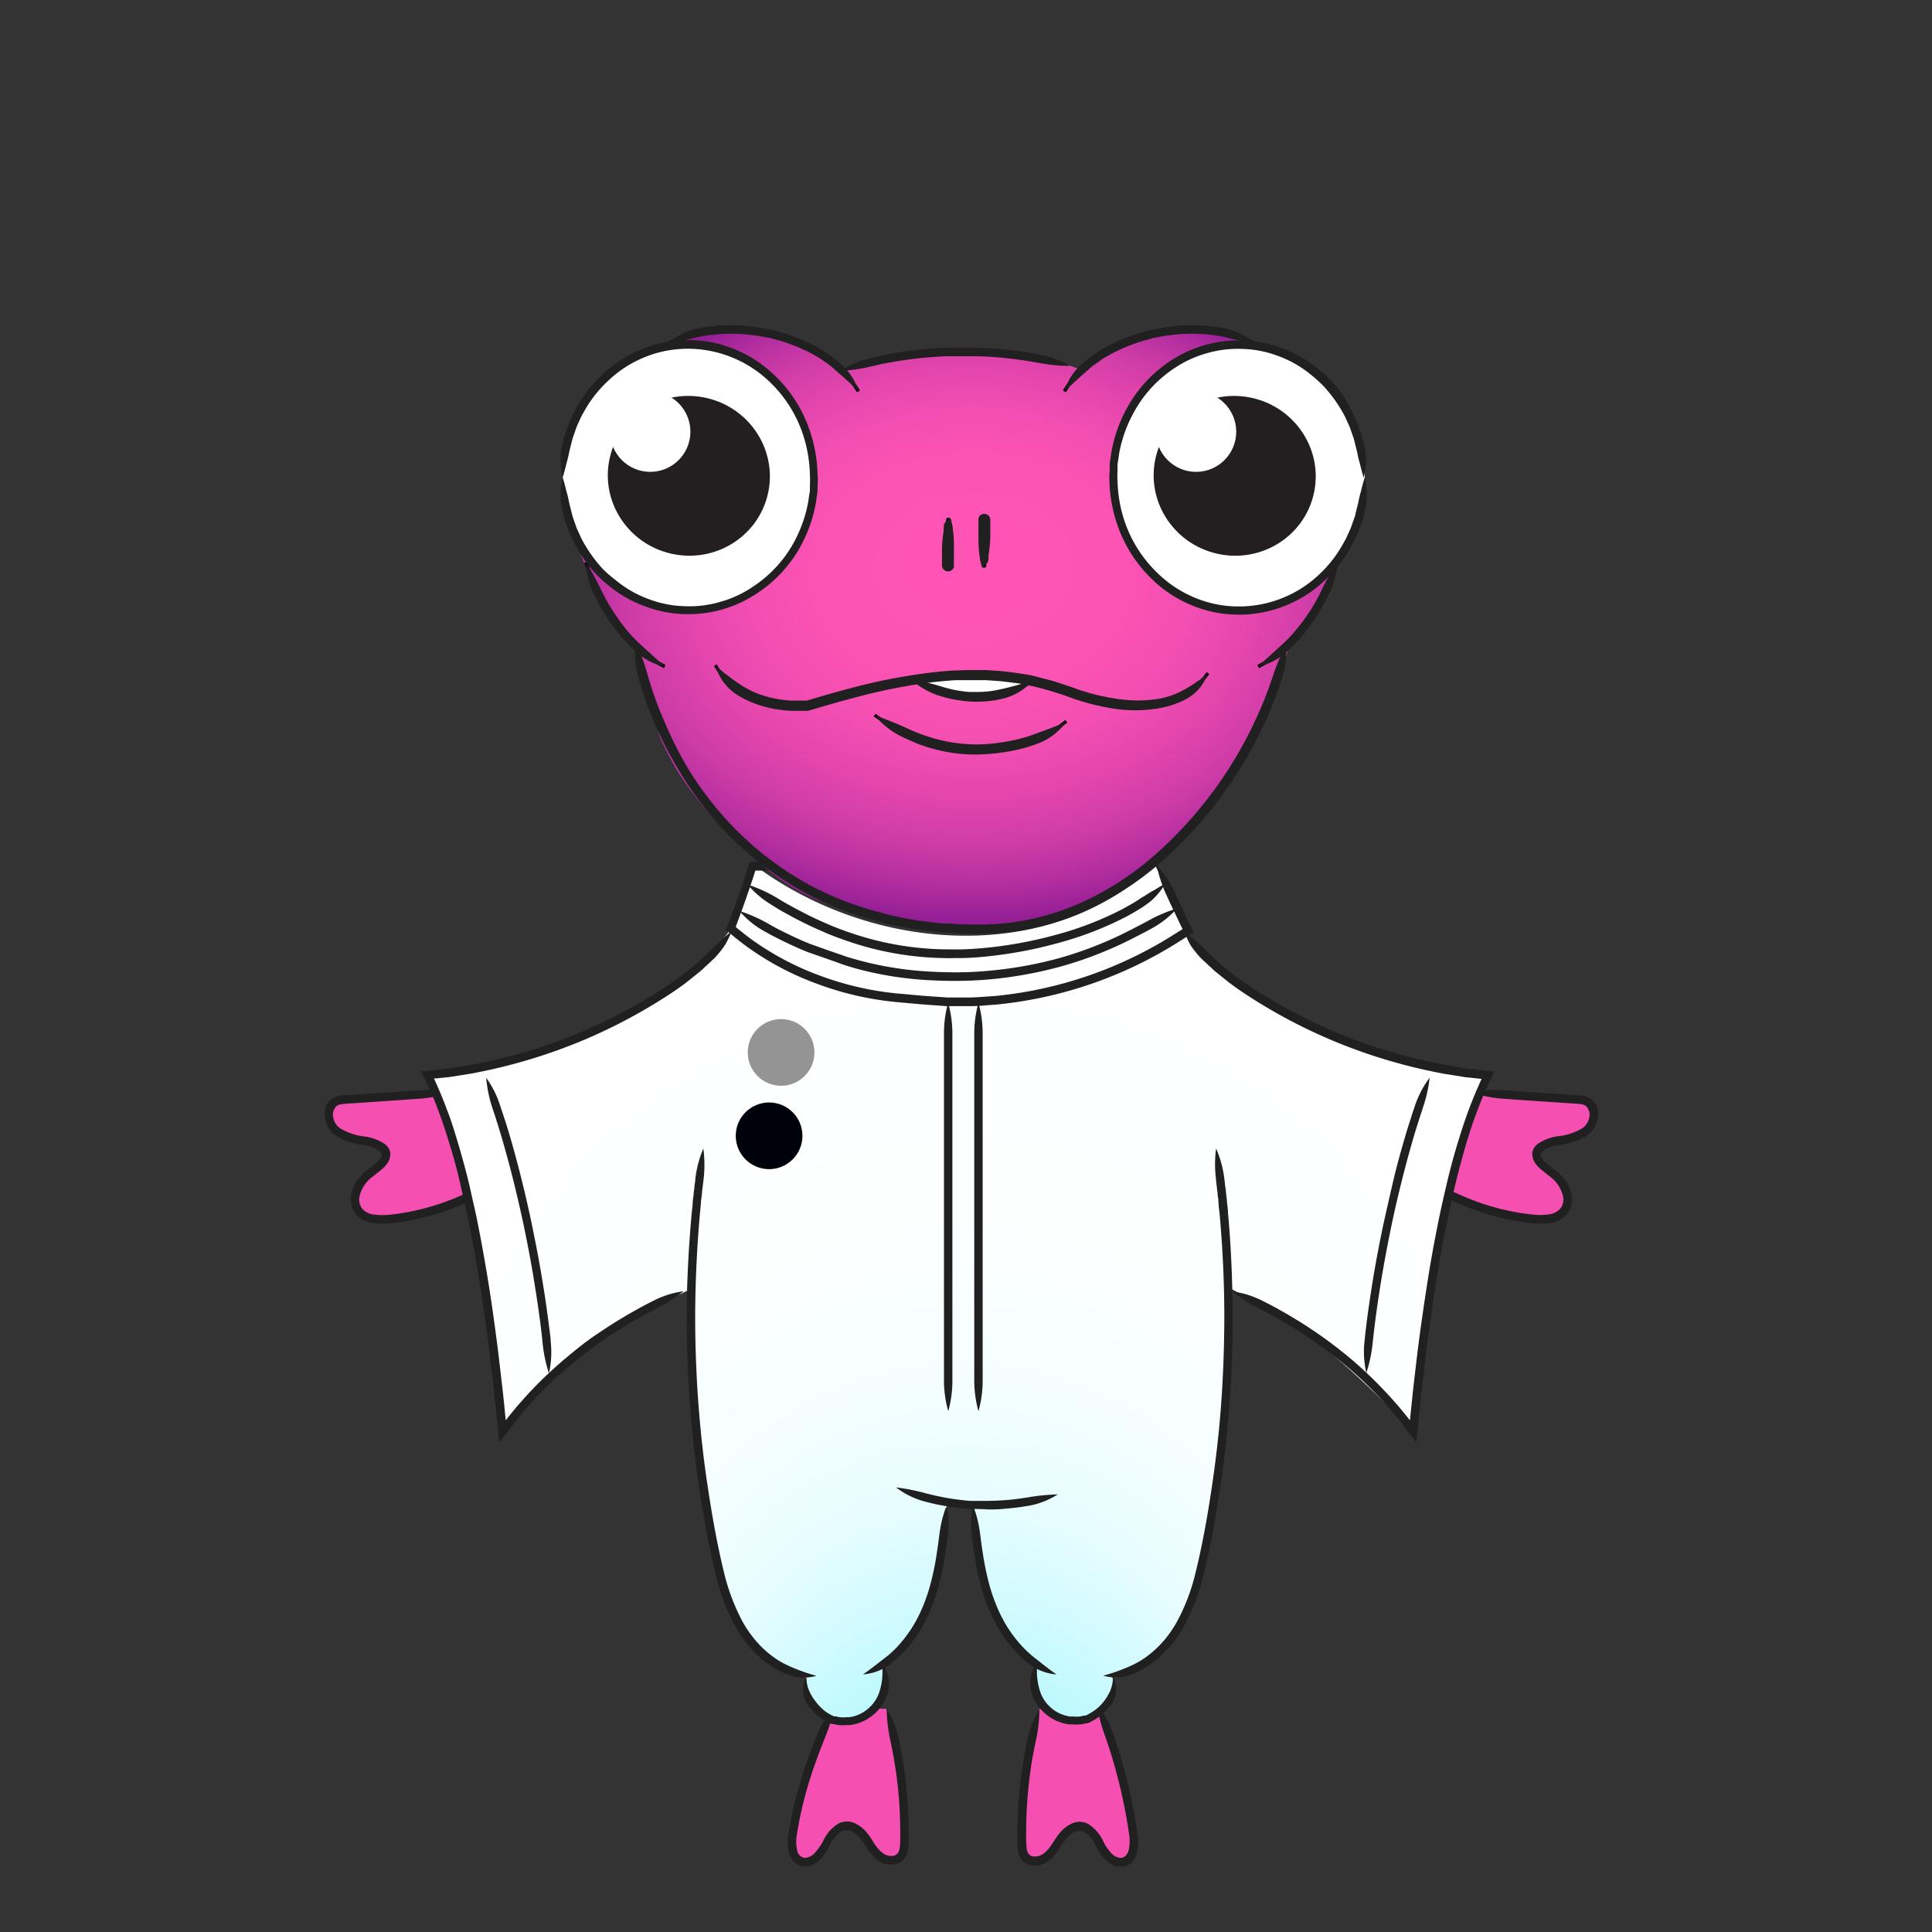 <svg xmlns="http://www.w3.org/2000/svg" xmlns:xlink="http://www.w3.org/1999/xlink" viewBox="0 0 300 300"><rect x="0" y="0" width="300" height="300" fill="#333333" stroke="none"/><defs><style>.cls-1{fill:#f54fb2;}.cls-2{fill:#202020;}.cls-3{fill:url(#radial-gradient);}.cls-4{fill:url(#radial-gradient-2);}.cls-5{fill:url(#New_Gradient_Swatch_1);}.cls-15,.cls-18,.cls-6{fill:none;stroke-miterlimit:10;}.cls-6{stroke:#3c3c3c;}.cls-7{fill:url(#radial-gradient-3);}.cls-8{fill:url(#New_Gradient_Swatch_12);}.cls-9{fill:url(#New_Gradient_Swatch_12-2);}.cls-10{fill:url(#New_Gradient_Swatch_12-3);}.cls-11{fill:url(#New_Gradient_Swatch_12-4);}.cls-12{fill:url(#New_Gradient_Swatch_12-5);}.cls-13{fill:url(#New_Gradient_Swatch_12-6);}.cls-14{fill:url(#radial-gradient-4);}.cls-15,.cls-18{stroke:#000;}.cls-15{stroke-width:0.56px;}.cls-16{fill:#fff;}.cls-17{fill:#231f20;}.cls-18{stroke-width:0.5px;}</style><radialGradient id="radial-gradient" cx="85.08" cy="69.98" fy="184.548" r="115.94" gradientUnits="userSpaceOnUse"><stop offset="0.06" stop-color="#6a999e"/><stop offset="0.08" stop-color="#6ea8ae"/><stop offset="0.11" stop-color="#77cdd6"/><stop offset="0.14" stop-color="#81f4ff"/><stop offset="0.19" stop-color="#9ff7ff"/><stop offset="0.24" stop-color="#bdf9ff"/><stop offset="0.31" stop-color="#d5fbff"/><stop offset="0.37" stop-color="#e8fdff"/><stop offset="0.45" stop-color="#f5feff"/><stop offset="0.56" stop-color="#fdffff"/><stop offset="0.76" stop-color="#fff"/></radialGradient><radialGradient id="radial-gradient-2" cx="5867.92" cy="16487.53" r="5.25" gradientTransform="matrix(-0.12, 0.99, -0.99, -0.12, 17030.12, -3860.12)" gradientUnits="userSpaceOnUse"><stop offset="0.28" stop-color="#fff"/><stop offset="0.41" stop-color="#fbfbfb"/><stop offset="0.54" stop-color="#efefef"/><stop offset="0.67" stop-color="#dadada"/><stop offset="0.8" stop-color="#bebebe"/><stop offset="0.93" stop-color="#9a9a9a"/><stop offset="0.95" stop-color="#949494"/></radialGradient><radialGradient id="New_Gradient_Swatch_1" cx="5881.19" cy="16487.87" r="5.25" gradientTransform="matrix(-0.12, 0.99, -0.99, -0.12, 17030.12, -3860.12)" gradientUnits="userSpaceOnUse"><stop offset="0.07" stop-color="#919191"/><stop offset="0.21" stop-color="#828283"/><stop offset="0.47" stop-color="#5c5c60"/><stop offset="0.83" stop-color="#1f1f27"/><stop offset="1" stop-color="#00000a"/></radialGradient><radialGradient id="radial-gradient-3" cx="64.74" cy="43.22" fy="34.747" r="78.16" gradientTransform="translate(0 10.62) scale(1 0.75)" gradientUnits="userSpaceOnUse"><stop offset="0.09" stop-color="#ff54b5"/><stop offset="0.31" stop-color="#fc53b4"/><stop offset="0.45" stop-color="#f34eb2"/><stop offset="0.57" stop-color="#e446ad"/><stop offset="0.69" stop-color="#cf3ca7"/><stop offset="0.79" stop-color="#b32e9f"/><stop offset="0.87" stop-color="#961f96"/></radialGradient><radialGradient id="New_Gradient_Swatch_12" cx="5.74" cy="43.19" r="0.04" gradientUnits="userSpaceOnUse"><stop offset="0.09" stop-color="#ff54b5"/><stop offset="0.38" stop-color="#fd53b4"/><stop offset="0.54" stop-color="#f54fb2"/><stop offset="0.66" stop-color="#e748ae"/><stop offset="0.77" stop-color="#d33ea8"/><stop offset="0.87" stop-color="#ba31a1"/><stop offset="0.96" stop-color="#9b2298"/><stop offset="0.98" stop-color="#961f96"/></radialGradient><radialGradient id="New_Gradient_Swatch_12-2" cx="5.83" cy="43.37" r="0.11" xlink:href="#New_Gradient_Swatch_12"/><radialGradient id="New_Gradient_Swatch_12-3" cx="5.51" cy="42.76" r="0.17" xlink:href="#New_Gradient_Swatch_12"/><radialGradient id="New_Gradient_Swatch_12-4" cx="5.67" cy="43.06" r="0.07" xlink:href="#New_Gradient_Swatch_12"/><radialGradient id="New_Gradient_Swatch_12-5" cx="5.29" cy="42.3" r="0.2" xlink:href="#New_Gradient_Swatch_12"/><radialGradient id="New_Gradient_Swatch_12-6" cx="5.16" cy="42.05" r="0" xlink:href="#New_Gradient_Swatch_12"/><radialGradient id="radial-gradient-4" cx="75.55" cy="4.67" r="0" gradientUnits="userSpaceOnUse"><stop offset="0.09" stop-color="#ff54b5"/><stop offset="0.38" stop-color="#fd53b4"/><stop offset="0.55" stop-color="#f54fb2"/><stop offset="0.68" stop-color="#e748ae"/><stop offset="0.79" stop-color="#d33ea8"/><stop offset="0.89" stop-color="#ba31a1"/><stop offset="0.99" stop-color="#9b2298"/><stop offset="1" stop-color="#961f96"/></radialGradient><symbol id="Wisdom_Body_1" data-name="Wisdom_Body_1" viewBox="0 0 199.72 121.79"><path class="cls-1" d="M26.32,14.6A36.11,36.11,0,0,1,9.43,20.29c-1.63.09-3.57-.14-4.37-1.7a4,4,0,0,1,.56-3.95,15.59,15.59,0,0,1,3-2.72A2.28,2.28,0,0,0,9.64,10,1.87,1.87,0,0,0,8.59,8.74,13.29,13.29,0,0,0,4.76,7.68,5.53,5.53,0,0,1,1.27,5.8C.44,4.67.41,2.74,1.53,2a3.48,3.48,0,0,1,1.8-.47L19.75.37"/><path class="cls-2" d="M26.32,14.6a48.2,48.2,0,0,0-4.54,1.79c-.25.11-.62.28-1.08.47-.24.1-.49.21-.77.31-.58.23-1.34.51-2.07.75A37.9,37.9,0,0,1,13,19.17c-.86.17-1.75.28-2.63.38a10.47,10.47,0,0,1-2.56,0,2.86,2.86,0,0,1-1.9-.94,2.34,2.34,0,0,1-.43-1.88,5.34,5.34,0,0,1,2.13-3.18l1.35-1.08a4.77,4.77,0,0,0,1-1.13,2.24,2.24,0,0,0,.35-1.12,1.89,1.89,0,0,0,0-.44,2.23,2.23,0,0,0-.87-1.31A7.44,7.44,0,0,0,6.3,7.3,9.16,9.16,0,0,1,2.44,6,2.58,2.58,0,0,1,1.38,4.36a1.91,1.91,0,0,1,.48-1.81c.4-.38,1.31-.37,2.24-.44l2.71-.18,5.1-.35,3-.21a18,18,0,0,0,4.84-1A18.19,18.19,0,0,0,14.82.05l-3,.2L6.72.59,4,.78c-.46,0-.89,0-1.41.11A3.11,3.11,0,0,0,1,1.51,2.72,2.72,0,0,0,.11,3a3.89,3.89,0,0,0,0,1.59A4,4,0,0,0,1.63,7.1,10.12,10.12,0,0,0,6,8.6a6.3,6.3,0,0,1,2.55.93c.42.35.37.53.39.53s.11.17-.15.61a3.11,3.11,0,0,1-.75.8L6.73,12.55a9.32,9.32,0,0,0-1.55,1.58,5.49,5.49,0,0,0-1,2.42,3.7,3.7,0,0,0,.71,2.92,4.23,4.23,0,0,0,2.74,1.42,12,12,0,0,0,2.88,0c.93-.1,1.86-.22,2.75-.39a42.07,42.07,0,0,0,5.07-1.3c.75-.25,1.54-.54,2.14-.78.29-.1.55-.22.79-.32.49-.2.87-.38,1.12-.49A11.13,11.13,0,0,0,26.32,14.6Z"/><path class="cls-1" d="M173.4,14.6a36.14,36.14,0,0,0,16.89,5.69c1.63.09,3.58-.14,4.38-1.7a4,4,0,0,0-.57-3.95,15.53,15.53,0,0,0-2.95-2.72A2.24,2.24,0,0,1,190.09,10a1.86,1.86,0,0,1,1-1.23A13.27,13.27,0,0,1,195,7.68a5.5,5.5,0,0,0,3.48-1.88c.84-1.13.86-3.06-.25-3.84a3.53,3.53,0,0,0-1.8-.47L180,.37"/><path class="cls-2" d="M173.4,14.6a11.31,11.31,0,0,0,4,3l1.12.49c.24.1.5.22.79.32.6.24,1.39.53,2.14.78a42.07,42.07,0,0,0,5.07,1.3c.9.17,1.82.29,2.75.39a12,12,0,0,0,2.88,0,4.28,4.28,0,0,0,2.75-1.42,3.73,3.73,0,0,0,.7-2.92,5.48,5.48,0,0,0-1-2.42A9.75,9.75,0,0,0,193,12.55l-1.35-1.08a3.3,3.3,0,0,1-.75-.8.79.79,0,0,1-.15-.61s0-.18.39-.53a6.37,6.37,0,0,1,2.55-.93,10.08,10.08,0,0,0,4.41-1.5,4,4,0,0,0,1.57-2.51,4.07,4.07,0,0,0,0-1.59,2.8,2.8,0,0,0-.92-1.49,3.11,3.11,0,0,0-1.58-.62c-.51-.06-1-.08-1.41-.11L193,.59,187.9.25l-3-.2A18.14,18.14,0,0,0,180,.37a17.8,17.8,0,0,0,4.83,1l3,.21,5.1.35,2.71.18c.93.07,1.84.06,2.25.44a1.94,1.94,0,0,1,.48,1.81A2.62,2.62,0,0,1,197.29,6a9.25,9.25,0,0,1-3.86,1.26,7.43,7.43,0,0,0-3.12,1.19,2.12,2.12,0,0,0-.86,1.31,1.38,1.38,0,0,0,0,.44,2.24,2.24,0,0,0,.35,1.12,4.38,4.38,0,0,0,1,1.13l1.34,1.08a5.34,5.34,0,0,1,2.13,3.18,2.37,2.37,0,0,1-.42,1.88,2.91,2.91,0,0,1-1.91.94,10.39,10.39,0,0,1-2.55,0c-.89-.1-1.77-.21-2.64-.38a38.32,38.32,0,0,1-4.89-1.25c-.73-.24-1.49-.52-2.07-.75-.28-.1-.53-.21-.76-.31-.47-.19-.84-.36-1.09-.47A48.2,48.2,0,0,0,173.4,14.6Z"/><path class="cls-1" d="M79.94,96.77c-2.74,5.63-5.68,13.78-6.51,20-.22,1.6-.1,3.66,1.37,4.22s2.86-.9,3.62-2.28,1.62-3,3.15-3.25a3.66,3.66,0,0,1,3.13,1.78,15.46,15.46,0,0,0,2.31,3c1,.79,2.58,1,3.38,0a3.53,3.53,0,0,0,.54-2.16,68.64,68.64,0,0,0-2.78-21"/><path class="cls-2" d="M79.94,96.77A14.83,14.83,0,0,0,77.33,101c-.1.26-.26.64-.45,1.12-.09.24-.2.51-.31.79-.24.64-.55,1.49-.84,2.29a62.59,62.59,0,0,0-2.92,11.21,7.88,7.88,0,0,0,0,3.13,3.25,3.25,0,0,0,.82,1.52,2.56,2.56,0,0,0,1.64.74,2.94,2.94,0,0,0,1.6-.44,5,5,0,0,0,1.09-.92,9,9,0,0,0,1.32-2,4.73,4.73,0,0,1,1.84-2.17,1.56,1.56,0,0,1,.62-.16H82a1,1,0,0,1,.23,0,2.53,2.53,0,0,1,.65.28,6.41,6.41,0,0,1,2,2.23,9.85,9.85,0,0,0,1.49,1.88,3.68,3.68,0,0,0,2.81,1,2.48,2.48,0,0,0,1.63-.76,3,3,0,0,0,.72-1.61,10.13,10.13,0,0,0,.09-1.52c0-.49,0-1,0-1.47a70.79,70.79,0,0,0-1-11.49c-.24-1.33-.46-2.43-.59-3a14.4,14.4,0,0,0-1.86-4.6,25,25,0,0,0,.56,4.88c.12.54.34,1.61.57,2.92a67.12,67.12,0,0,1,1,11.26v1.45a9.05,9.05,0,0,1-.08,1.33c-.12.81-.51,1.19-1.15,1.25-1.4.12-2.35-1.17-3.07-2.31a12.24,12.24,0,0,0-1.15-1.59,5.46,5.46,0,0,0-1.24-1,3.66,3.66,0,0,0-1-.43,1.9,1.9,0,0,0-.4-.06,3.24,3.24,0,0,0-.41,0,3,3,0,0,0-1.14.28,6.11,6.11,0,0,0-2.43,2.73A8.42,8.42,0,0,1,77,119.54a2.34,2.34,0,0,1-1.64.91,1.41,1.41,0,0,1-1.24-1.26,6.47,6.47,0,0,1,0-2.6,61,61,0,0,1,2.86-11c.28-.79.59-1.62.83-2.25l.3-.78.44-1.11A23,23,0,0,0,79.94,96.77Z"/><path class="cls-1" d="M121.11,96.4c2.74,5.63,4.94,14.15,5.77,20.38.21,1.6.1,3.66-1.37,4.22s-2.87-.9-3.63-2.28-1.61-3-3.15-3.25a3.63,3.63,0,0,0-3.12,1.78,15.9,15.9,0,0,1-2.32,3c-1,.79-2.58,1-3.37,0a3.4,3.4,0,0,1-.54-2.16,68.63,68.63,0,0,1,2.77-21"/><path class="cls-2" d="M121.11,96.4a29.06,29.06,0,0,0,1.25,4.74c.09.26.23.65.39,1.13.08.24.17.51.27.79.21.64.47,1.49.71,2.3a82,82,0,0,1,2.43,11.13,7.28,7.28,0,0,1,0,2.63c-.18.79-.63,1.27-1.21,1.33a2.2,2.2,0,0,1-1.65-.86,7.6,7.6,0,0,1-1.15-1.72,6.25,6.25,0,0,0-2.39-2.76,2.78,2.78,0,0,0-1.55-.31,2,2,0,0,0-.4.06,3.2,3.2,0,0,0-1,.41,5.19,5.19,0,0,0-1.26,1,11.57,11.57,0,0,0-1.17,1.6c-.73,1.14-1.66,2.45-3.07,2.35-.65,0-1.05-.42-1.18-1.22a24.63,24.63,0,0,1-.08-2.78A69.56,69.56,0,0,1,111,105c.23-1.31.45-2.38.57-2.92a23.51,23.51,0,0,0,.56-4.88,14.4,14.4,0,0,0-1.86,4.6c-.12.54-.35,1.64-.59,3a71.17,71.17,0,0,0-1,11.52c0,.49,0,1,0,1.47a10.33,10.33,0,0,0,.1,1.53,2.85,2.85,0,0,0,.75,1.61,2.49,2.49,0,0,0,1.64.72,3.72,3.72,0,0,0,2.8-1.06,10.46,10.46,0,0,0,1.48-1.89,6.18,6.18,0,0,1,2-2.22,2.2,2.2,0,0,1,.65-.26,1.31,1.31,0,0,1,.23,0,1.56,1.56,0,0,1,.85.18,5.08,5.08,0,0,1,1.83,2.21,8.91,8.91,0,0,0,1.34,2,4.86,4.86,0,0,0,1.12.9,2.74,2.74,0,0,0,1.63.37,2.48,2.48,0,0,0,1.61-.81,3.43,3.43,0,0,0,.76-1.54,8.19,8.19,0,0,0,0-3.12A83,83,0,0,0,125,105c-.24-.81-.51-1.68-.73-2.33l-.26-.81c-.18-.49-.32-.88-.41-1.15A13.09,13.09,0,0,0,121.11,96.4Z"/></symbol><symbol id="Wisdom_Body_MASTER_1_3" data-name="Wisdom_Body_MASTER_1 3" viewBox="0 0 168.36 135.63"><path class="cls-3" d="M67.62,135l2.69-1.28a6.47,6.47,0,0,0,2-7.39l0-.16a20,20,0,0,0,7.05-9.27c1.59-4,2.43-11.21,3.1-16.12,1,.15,3,.53,4,.59.49,4.82,1.25,11.38,2.88,15.53a20,20,0,0,0,7.2,9.36v0l-.06.26-.08-.08A6.79,6.79,0,0,0,101,135l2,.31c4-1.09,6.3-4.16,5.42-7.23h-.07l0-.17c4-.51,7.61-3.31,9.89-6.79,2.57-3.91,3.73-8.59,4.67-13.2a181.35,181.35,0,0,0,3.53-41.13L136.22,72a142.44,142.44,0,0,1,16,14.09,30,30,0,0,0,3.71,3c0-13.24,6.07-44.94,11-54.87-17.65-2.48-30.19-9.3-30.17-9.71-3-1.86-13.67-6.55-16.55-13.32-.51-.73-4.5-9.57-5-10.29l-.39-.06C98.7,15.9,71.92,14.64,53.22,1.35l-1.35-.29c-.27,1.26-3,8.93-3.38,9.73l0,0-3.8,4.87c-4.63,4.62-11.75,10-29.4,15.48l-13.78,3C2.91,38.33,6.94,46,7,51.84c0,.59,4.14,22.33,6.07,36.67a77.07,77.07,0,0,1,22-17.9l7.32-3.52A174,174,0,0,0,45.82,108c.94,4.61,2.1,9.29,4.66,13.2,2.27,3.46,5.85,6.22,9.83,6.76,0,.06,0,.12,0,.19s0,.12,0,.18c-.76,3,2.42,5.8,4.83,6.91Z"/><path class="cls-2" d="M115.36.65a21,21,0,0,0,1.53,4.69c.11.25.29.62.5,1.09l.36.76c.42.88.86,1.8,1.3,2.74l.35.7,0,.07h0l-.35.22-.73.46a64,64,0,0,1-28.3,9.8c-1.29.08-2.56.2-3.83.23H82.46l-3.67-.26c-1.2-.09-2.43-.23-3.59-.32A47.66,47.66,0,0,1,63,18.15a44.4,44.4,0,0,1-7.84-3.66c-1.78-1.06-2.72-1.75-2.72-1.75s-.13-.07-1-.71c-.42-.31-1-.77-1.85-1.46-.3-.26-.21-.18-.23-.19h0l0-.12c.07-.16.13-.33.19-.5l.86-2.33c.2-.58.72-2,1.44-4.17.18-.54.37-1.12.56-1.75h5.86l25-.08,27.09-.08a18,18,0,0,0,4.89-.68,17.72,17.72,0,0,0-4.9-.65L83.38.08l-25,.07-4.79,0H51.48a9.29,9.29,0,0,0-.27.94c-.18.61-.37,1.18-.55,1.71C50,5,49.43,6.4,49.23,7l-.85,2.32-.18.48c-.05.12-.09.23-.14.34s-.12.3-.19.45-.08.15-.07.21l.18.15.34.3.43.36c.86.72,1.48,1.19,1.92,1.52.88.65,1,.72,1,.72s1,.72,2.8,1.81a46,46,0,0,0,8.07,3.77,48.59,48.59,0,0,0,12.53,2.75l3.58.32,3.75.27h3.85c1.3,0,2.61-.16,3.92-.24a65.39,65.39,0,0,0,28.89-10l.73-.46.36-.23.73-.44a1.42,1.42,0,0,0,.34-.22l-.21-.37-.38-.67-.39-.78L119,6.62l-.36-.76c-.22-.46-.39-.84-.51-1.08A15.77,15.77,0,0,0,115.36.65Z"/><path class="cls-2" d="M49.92,7.84A14,14,0,0,0,53.78,11l1.07.59.75.39c.64.33,1.5.75,2.31,1.13s1.72.78,2.63,1.15l2.87,1,2.94,1.05c1,.32,2,.61,3,.86A54.86,54.86,0,0,0,80.3,18.73c2.93.14,4.82.06,4.82.06s1.89,0,4.81-.29a64.06,64.06,0,0,0,10.84-2.07A60.49,60.49,0,0,0,112,11.94c1.22-.61,2.19-1.14,2.68-1.41a14.6,14.6,0,0,0,3.88-3.09,23.5,23.5,0,0,0-4.52,1.93c-.48.26-1.45.78-2.64,1.38a59.82,59.82,0,0,1-11,4.4,62.51,62.51,0,0,1-10.61,2c-2.85.29-4.7.3-4.7.3s-1.85.07-4.72-.07A53.81,53.81,0,0,1,69.7,15.85c-1-.25-2-.53-3-.84l-2.89-1-2.81-1c-.9-.36-1.76-.74-2.57-1.12s-1.64-.79-2.27-1.11l-.73-.38-1-.57A24.9,24.9,0,0,0,49.92,7.84Z"/><path class="cls-2" d="M48.72,11c-.69.56-1.24,1-1.77,1.54a19.08,19.08,0,0,0-1.83,1.75c-.18.2-.5.46-.86.8l-.61.56-.39.37a6,6,0,0,1-.54.46l-1.13.91c-.75.63-1.57,1.21-2.42,1.8A82.22,82.22,0,0,1,14.36,30.5c-2.25.62-4.51,1.12-6.72,1.53l-3.3.52L.38,33A2,2,0,0,0,0,33l.17.36.35.71.48,1,.62,1.4c.38.92.77,1.83,1.09,2.73.67,1.78,1.22,3.49,1.7,5.07,1,3.16,1.61,5.8,2,7.65s.66,2.89.66,2.89.21,1,.6,2.9.87,4.54,1.4,7.81,1.08,7.13,1.62,11.35c.25,2.11.51,4.31.77,6.57.11,1.12.23,2.27.35,3.42.08.85.17,1.69.25,2.54l.18,1.76L13.21,90l.94-1.23.47-.63.28-.34L16,86.41c.78-.88,1.55-1.78,2.37-2.62A60.77,60.77,0,0,1,23.51,79,67.8,67.8,0,0,1,29,74.87c.93-.62,1.84-1.23,2.76-1.79.47-.27.92-.55,1.37-.82l1.27-.71c1.16-.67,2.14-1.14,2.62-1.41a22.69,22.69,0,0,0,4.14-2.66A14.86,14.86,0,0,0,36.38,69c-.49.26-1.49.74-2.67,1.42l-1.29.72L31,72c-.94.56-1.88,1.18-2.82,1.81C26.33,75,24.48,76.45,22.66,78a62.05,62.05,0,0,0-5.24,4.91c-.84.86-1.62,1.77-2.42,2.67l-1.14,1.39-.28.35-.06.08-.13.17-.13.17h0s0,0,0-.07l-.09-.87c-.11-1.16-.23-2.31-.35-3.44-.26-2.26-.52-4.47-.77-6.58-.54-4.24-1.09-8.12-1.63-11.41s-1.05-6-1.41-7.85-.6-2.92-.6-2.92-.24-1-.66-2.92-1.1-4.52-2.06-7.73c-.48-1.59-1-3.33-1.73-5.15-.32-.91-.71-1.84-1.11-2.79l-.63-1.43L2,34.14H2l2.51-.26,3.35-.53c2.26-.43,4.55-.93,6.84-1.56A84,84,0,0,0,39.94,20.25c.87-.61,1.71-1.21,2.48-1.86.4-.31.78-.62,1.16-.93a6.44,6.44,0,0,0,.56-.48l.4-.38c.23-.2.44-.4.63-.58.38-.36.7-.63.89-.84a15.3,15.3,0,0,0,1.64-2.06A19.72,19.72,0,0,0,48.72,11Z"/><path class="cls-2" d="M44.26,45.1A17.05,17.05,0,0,0,43,49.88c0,.27-.08.69-.14,1.2,0,.25-.06.53-.1.84s0,.48-.08.73l-.09.84c0,.57-.1,1.15-.16,1.75C42,60,41.66,65.67,41.65,71.09s.23,10.58.52,14.38c.15,1.9.28,3.46.41,4.55l.17,1.7s.26,2.45.8,6.22,1.37,8.87,2.68,14.16a33,33,0,0,0,2.93,7.75,18.38,18.38,0,0,0,5.1,6A14.85,14.85,0,0,0,57,127.4a7.18,7.18,0,0,0,5,.41,28.55,28.55,0,0,1-4.47-1.62,13.41,13.41,0,0,1-2.46-1.46,15.79,15.79,0,0,1-2.56-2.4,18.07,18.07,0,0,1-2.16-3.13,32.26,32.26,0,0,1-2.81-7.43c-1.28-5.19-2.09-10.28-2.65-14s-.8-6.18-.8-6.18S44,91,43.9,89.89s-.26-2.63-.4-4.52c-.29-3.78-.54-8.9-.52-14.28s.31-11,.74-15.73c.06-.59.11-1.17.16-1.74,0-.28.06-.56.08-.83l.09-.73c0-.3.06-.58.09-.83.06-.51.11-.92.14-1.19A19.37,19.37,0,0,0,44.26,45.1Z"/><path class="cls-2" d="M69.3,127.59a8.25,8.25,0,0,0,4.65-1.9,16.92,16.92,0,0,0,1.58-1.46,20.88,20.88,0,0,0,3.2-4.39,24.59,24.59,0,0,0,1.46-3.12s.48-1.21.92-2.8a42.13,42.13,0,0,0,1.07-5c.25-1.56.36-2.52.42-3a16.19,16.19,0,0,0-.07-4.38l-.27,0,.28.49c0-.2,0-.39,0-.56l-.27,0a19.26,19.26,0,0,0-1,4.26c-.06.49-.18,1.45-.42,3a42.14,42.14,0,0,1-1,4.81,27.57,27.57,0,0,1-.88,2.69,22.92,22.92,0,0,1-1.38,3,20.35,20.35,0,0,1-3,4.11,17.19,17.19,0,0,1-1.46,1.36C71.58,125.88,70.74,126.59,69.3,127.59Z"/><path class="cls-2" d="M74.49,98.26a12.58,12.58,0,0,0,4.46,2.2c.34.08.89.25,2.06.49.84.17,2.28.43,3.51.55.62.08,1.18.12,1.59.14l.67,0s.86,0,2,.06,2.43-.06,3.37-.15c1.58-.15,2.55-.32,3.06-.4a12.41,12.41,0,0,0,4.64-1.8,32.59,32.59,0,0,0-4.87.5c-.49.06-1.42.23-2.94.37-.92.08-2.2.14-3.26.15l-1.88,0-.65,0c-.39,0-.94-.07-1.53-.14-1.19-.12-2.58-.37-3.39-.54-1.13-.23-1.66-.39-2-.46A32,32,0,0,0,74.49,98.26Z"/><path class="cls-2" d="M60.45,127.9a4.24,4.24,0,0,0,.57,5,8.58,8.58,0,0,0,1.66,1.52,11.19,11.19,0,0,0,1.15.69l.35.17a1.22,1.22,0,0,0,.27.09l.2,0c.27.05.53.12.79.16a7.94,7.94,0,0,0,1.34,0l.56,0,.46-.09.51-.11.61-.22a7.15,7.15,0,0,0,4.15-4.3,5.18,5.18,0,0,0-.54-4.61l-.19,0a2.12,2.12,0,0,1-.11.21s0,.07,0,.11,0,.13,0,.1.06-.1.09-.14l.18-.12-.19,0a9.86,9.86,0,0,1-.49,4.11,5.63,5.63,0,0,1-1.46,2.25,5.49,5.49,0,0,1-1.92,1.24l-.49.18-.41.09-.38.07-.46,0a5.86,5.86,0,0,1-1.08,0l-.64-.14-.17,0-.07,0-.31-.14a9.46,9.46,0,0,1-1-.6A7.76,7.76,0,0,1,62,132a7.51,7.51,0,0,1-1.19-1.95A5,5,0,0,1,60.45,127.9Z"/><path class="cls-2" d="M82.65,22.24A18.07,18.07,0,0,0,82,27.13c0,4.62,0,27.76,0,27.76s0,22.1,0,26.52a17.62,17.62,0,0,0,.67,4.89,17.72,17.72,0,0,0,.65-4.9c0-4.41,0-26.52,0-26.52s0-23.13,0-27.75A18,18,0,0,0,82.65,22.24Z"/><path class="cls-2" d="M87.41,22.24a18,18,0,0,0-.66,4.89V81.41a18.07,18.07,0,0,0,.66,4.89,18.07,18.07,0,0,0,.66-4.89V27.13A18,18,0,0,0,87.41,22.24Z"/><path class="cls-2" d="M124.68,45.1a18.94,18.94,0,0,0,0,4.94c0,.27.07.68.13,1.19,0,.25.06.53.1.83s0,.48.08.73,0,.55.08.83c0,.57.11,1.15.16,1.74.44,4.74.73,10.36.74,15.73s-.23,10.5-.51,14.28c-.15,1.89-.28,3.44-.4,4.52s-.18,1.68-.18,1.68-.25,2.43-.8,6.18-1.37,8.83-2.65,14a31.37,31.37,0,0,1-2.81,7.43,18,18,0,0,1-2.15,3.13,16.26,16.26,0,0,1-2.57,2.4,13.42,13.42,0,0,1-2.45,1.46,28.65,28.65,0,0,1-4.48,1.62,7.18,7.18,0,0,0,5-.41,14.84,14.84,0,0,0,2.71-1.59,18.47,18.47,0,0,0,5.09-6,33,33,0,0,0,2.93-7.75c1.31-5.29,2.12-10.38,2.68-14.16s.8-6.22.8-6.22.06-.61.18-1.7.25-2.65.4-4.55c.29-3.8.55-9,.52-14.38S127,60,126.55,55.24c0-.6-.11-1.18-.16-1.75,0-.28-.06-.56-.08-.84l-.09-.73c0-.31-.07-.59-.1-.84-.06-.51-.1-.93-.14-1.2A16.72,16.72,0,0,0,124.68,45.1Z"/><path class="cls-2" d="M99.65,127.59c-1.44-1-2.29-1.71-3.82-2.92a17.73,17.73,0,0,1-1.45-1.36,20.35,20.35,0,0,1-3-4.11,22.92,22.92,0,0,1-1.38-3,25.91,25.91,0,0,1-.89-2.69,44.4,44.4,0,0,1-1-4.81c-.24-1.52-.35-2.48-.42-3a18.72,18.72,0,0,0-1-4.26l-.27,0c0,.17,0,.36,0,.56l.29-.49-.27,0a15.42,15.42,0,0,0-.07,4.38c.06.51.17,1.47.41,3a44.25,44.25,0,0,0,1.07,5,28.64,28.64,0,0,0,.93,2.8,23.65,23.65,0,0,0,1.45,3.12,21.24,21.24,0,0,0,3.2,4.39A15.34,15.34,0,0,0,95,125.69,8.25,8.25,0,0,0,99.65,127.59Z"/><path class="cls-2" d="M108.5,127.9a5.36,5.36,0,0,1-.4,2.19,7.87,7.87,0,0,1-1.2,1.95,7.06,7.06,0,0,1-1.4,1.27,9.46,9.46,0,0,1-1,.6l-.3.14-.08,0-.16,0-.64.14a6,6,0,0,1-1.09,0l-.45,0a2.1,2.1,0,0,1-.38-.07l-.41-.09-.49-.18a5.44,5.44,0,0,1-1.93-1.24,5.63,5.63,0,0,1-1.46-2.25,10,10,0,0,1-.49-4.11l-.19,0,.18.12s.17.12.1.14.06-.07,0-.1a.54.54,0,0,0-.05-.11l-.11-.21-.19,0a5.21,5.21,0,0,0-.54,4.61,6.9,6.9,0,0,0,1.78,2.78,7,7,0,0,0,2.37,1.52l.61.22.51.11.47.09.56,0a8,8,0,0,0,1.34,0c.25,0,.52-.11.78-.16l.2,0a1.07,1.07,0,0,0,.27-.09l.35-.17a10.19,10.19,0,0,0,1.15-.69,8.26,8.26,0,0,0,1.66-1.52A4.22,4.22,0,0,0,108.5,127.9Z"/><path class="cls-2" d="M51.2,3.7A15.14,15.14,0,0,0,55,6.91L56,7.54l.73.42c.61.32,1.39.79,2.17,1.17,1.55.83,3.31,1.62,5.13,2.39a58.8,58.8,0,0,0,5.7,1.94,49,49,0,0,0,10.45,1.71c1.41.06,2.57.1,3.37.06l1.25,0s1.82,0,4.61-.33a67.4,67.4,0,0,0,10.38-2,53,53,0,0,0,10.85-4.19c1.21-.65,2.17-1.24,2.64-1.56s.8-.57,1.14-.83a12,12,0,0,0,.88-.86,10.83,10.83,0,0,0,1.42-1.93c-.78.43-1.36.83-2,1.18-.33.18-.65.39-1,.61s-.74.44-1.15.72-1.37.86-2.54,1.49a51.35,51.35,0,0,1-10.57,4.08,65.46,65.46,0,0,1-10.18,1.94c-2.73.29-4.5.32-4.5.32l-1.23,0c-.78,0-1.91,0-3.28-.07a48.12,48.12,0,0,1-10.17-1.67,53.94,53.94,0,0,1-5.54-1.89c-1.79-.75-3.5-1.53-5-2.34-.75-.37-1.53-.82-2.12-1.14l-.73-.42-1-.6A22.22,22.22,0,0,0,51.2,3.7Z"/><circle id="SVGID" class="cls-4" cx="56.45" cy="30.03" r="5.23"/><circle id="SVGID-2" data-name="SVGID" class="cls-5" cx="54.57" cy="43.11" r="5.23"/><path class="cls-2" d="M10.19,34a21.71,21.71,0,0,0,1,4.81c.11.33.31.85.65,2,.78,2.39,1.93,6.48,2.79,10s1.47,6.43,1.47,6.43.52,2.45,1.09,5.59,1.16,7,1.51,9.73c.2,1.54.29,2.49.34,3a22.75,22.75,0,0,0,1,4.81,15,15,0,0,0,.28-4.94c0-.51-.14-1.47-.34-3-.34-2.77-.94-6.64-1.52-9.8s-1.1-5.62-1.1-5.62-.6-2.94-1.47-6.48-2-7.66-2.82-10.08c-.35-1.12-.55-1.64-.66-2A15.29,15.29,0,0,0,10.19,34Z"/><path class="cls-2" d="M119.64,11a21.76,21.76,0,0,0,1,2.16,15.3,15.3,0,0,0,1.64,2.06c.19.21.51.48.89.84.19.18.4.38.63.58l.41.38a5.11,5.11,0,0,0,.55.48l1.16.93c.77.65,1.62,1.25,2.48,1.86a84,84,0,0,0,25.23,11.54c2.29.63,4.59,1.13,6.84,1.56l3.36.53,2.5.26h0l-.19.41c-.22.48-.43,1-.64,1.43-.39,1-.78,1.88-1.11,2.79-.69,1.82-1.24,3.56-1.73,5.15-1,3.21-1.62,5.87-2.05,7.73s-.66,2.92-.66,2.92-.22,1-.6,2.92-.89,4.57-1.41,7.85-1.1,7.17-1.64,11.41c-.25,2.11-.51,4.32-.77,6.58-.11,1.13-.23,2.28-.35,3.44l-.09.87c0,.1,0,.07,0,.07h0l-.13-.17-.13-.17-.07-.08-.28-.35-1.14-1.39c-.79-.9-1.58-1.81-2.42-2.67A63.5,63.5,0,0,0,145.71,78c-1.82-1.51-3.68-2.93-5.56-4.2-.94-.63-1.87-1.25-2.81-1.81l-1.4-.85-1.28-.72c-1.18-.68-2.19-1.16-2.68-1.42a14.8,14.8,0,0,0-4.73-1.48,22.6,22.6,0,0,0,4.13,2.66c.48.27,1.47.74,2.63,1.41l1.26.71,1.37.83c.92.55,1.84,1.16,2.76,1.78A64.43,64.43,0,0,1,144.85,79a59.27,59.27,0,0,1,5.12,4.8c.83.84,1.6,1.74,2.38,2.62l1.11,1.36.28.34.47.63.95,1.23.93,1.23.18-1.76c.09-.85.17-1.69.26-2.54.12-1.15.23-2.3.35-3.42.26-2.26.52-4.46.76-6.57.54-4.22,1.09-8.08,1.63-11.35s1-6,1.4-7.81.6-2.9.6-2.9.23-1,.65-2.89,1.08-4.49,2-7.65c.48-1.58,1-3.29,1.71-5.07.32-.9.7-1.81,1.08-2.73.21-.46.42-.93.62-1.4s.33-.67.49-1l.34-.71.17-.36A2,2,0,0,0,168,33l-4-.43L160.73,32c-2.22-.41-4.47-.91-6.73-1.53a82.34,82.34,0,0,1-24.81-11.35c-.84-.59-1.67-1.17-2.42-1.8l-1.13-.91a5.82,5.82,0,0,1-.53-.46l-.4-.37c-.21-.2-.42-.38-.6-.56-.37-.34-.68-.6-.87-.8a18,18,0,0,0-1.83-1.75C120.88,12,120.33,11.52,119.64,11Z"/><path class="cls-2" d="M158.17,34a15.81,15.81,0,0,0-2.3,4.39c-.1.33-.31.85-.65,2-.8,2.42-2,6.54-2.82,10.08s-1.47,6.48-1.47,6.48-.53,2.46-1.11,5.62-1.17,7-1.52,9.8c-.2,1.56-.29,2.52-.34,3a14.71,14.71,0,0,0,.29,4.94,22.76,22.76,0,0,0,1-4.81c.06-.5.15-1.45.35-3,.34-2.75.93-6.59,1.5-9.73s1.09-5.59,1.09-5.59.6-2.92,1.47-6.43,2-7.6,2.8-10c.34-1.11.54-1.63.64-2A21.16,21.16,0,0,0,158.17,34Z"/><path class="cls-6" d="M157.48,123.06"/></symbol><symbol id="Wisdom_Head1" data-name="Wisdom_Head1" viewBox="0 0 126.51 95.46"><path class="cls-7" d="M126,22.85C125.59,7,108.59,1,96.93,1a33,33,0,0,0-5.85.78A26.23,26.23,0,0,0,85.37,4.4a22.67,22.67,0,0,0-3.56,2.71C78.2,5.22,62.55,1.84,44.29,6.94c-1.72-1.72-6.7-3.94-10-5a33.41,33.41,0,0,0-5.24-.68A37,37,0,0,0,13.59,4c-11,5-16,17-11.79,27.89.51,1.75,1.13,3.48,1.79,5.15a51.56,51.56,0,0,0,3.26,6.61c2.25,3.83,4.4,6.37,5.09,6.83.79,2.42,3,12.76,3.84,14.52s1.6,3.22,2.29,4.44A53.81,53.81,0,0,0,25.59,79a54.42,54.42,0,0,0,4.62,4.21C38.59,92,49.59,93,60.65,94.73a50.83,50.83,0,0,0,6.76,0,43.33,43.33,0,0,0,19.8-6.18c10.26-6.15,18.4-16.07,23.44-26.92.77-1.94,1.54-4,2.19-6.11a43.46,43.46,0,0,0,1.49-5.92c.84-.47,6-6.2,7.4-12.39a17.64,17.64,0,0,0,2.06-3.6,30.54,30.54,0,0,0,2.06-7.26A32.4,32.4,0,0,0,126,22.85Z"/><path class="cls-8" d="M5.71,43.15l0,.09Z"/><path class="cls-9" d="M5.88,43.46l-.12-.22C5.89,43.49,5.94,43.56,5.88,43.46Z"/><path class="cls-10" d="M5.41,42.55l.21.42Z"/><path class="cls-11" d="M5.62,43l.09.18Z"/><path class="cls-12" d="M5.41,42.55l-.24-.48v0Z"/><polygon class="cls-13" points="5.16 42.04 5.16 42.05 5.16 42.04 5.16 42.04"/><polygon class="cls-14" points="75.55 4.67 75.54 4.67 75.55 4.67 75.55 4.67"/><path class="cls-15" d="M16.74,3c9-5,24.88-1.51,30,7.37"/><path class="cls-15" d="M16.36,53.53C11,50.91,6.32,44.71,4,37.19"/><path class="cls-2" d="M16.74,3,21.47,1.9a14.69,14.69,0,0,1,2-.35,25.11,25.11,0,0,1,5.77-.1c1,.12,1.93.22,2.58.37L32.86,2l.24.06.65.18a20.42,20.42,0,0,1,2.15.67,25.34,25.34,0,0,1,4.93,2.37l1.51,1.07c.37.31.62.55.81.71,1.48,1.29,2.27,2,3.57,3.24A8.75,8.75,0,0,0,44,6.1c-.2-.17-.47-.44-.87-.76L41.55,4.19a26.12,26.12,0,0,0-5.2-2.5A22.62,22.62,0,0,0,34.09,1L33.41.8,33.15.74,32,.52c-.69-.16-1.65-.27-2.7-.4a26.07,26.07,0,0,0-6.08.11,15.34,15.34,0,0,0-2.1.38A9.35,9.35,0,0,0,16.74,3Z"/><path class="cls-2" d="M16.36,53.53l-3.59-3.26c-.24-.23-.66-.58-1.44-1.41-.31-.34-.84-.91-1.25-1.44s-.75-1-.75-1l-.6-.86c-.33-.49-.72-1.09-1-1.54C7,42.75,6.57,41.9,6.35,41.45A35.91,35.91,0,0,0,4,37.19,12.14,12.14,0,0,0,5.15,42c.23.47.64,1.36,1.46,2.73.26.46.67,1.09,1,1.6l.65.9s.33.47.77,1,1,1.16,1.32,1.52c.83.87,1.27,1.24,1.53,1.48A9.18,9.18,0,0,0,16.36,53.53Z"/><path class="cls-15" d="M109.05,3c-9-5-24.88-1.51-30,7.37"/><path class="cls-15" d="M121.84,37.19c-2.37,7.52-7.07,13.72-12.4,16.34"/><path class="cls-2" d="M109.05,3A9.35,9.35,0,0,0,104.63.61a15,15,0,0,0-2.1-.38A26.06,26.06,0,0,0,96.45.12c-1,.13-2,.24-2.69.4L92.64.74,92.39.8,91.71,1a21.83,21.83,0,0,0-2.26.71,26.49,26.49,0,0,0-5.21,2.5l-1.6,1.15c-.4.32-.68.59-.87.76a8.6,8.6,0,0,0-2.69,4.23c1.3-1.2,2.08-1.95,3.57-3.24.18-.16.44-.4.81-.71L85,5.31a25.62,25.62,0,0,1,4.93-2.37,21.24,21.24,0,0,1,2.16-.67l.65-.18L92.94,2,94,1.82c.65-.15,1.57-.25,2.57-.37a25.1,25.1,0,0,1,5.77.1,15.34,15.34,0,0,1,2,.35Z"/><path class="cls-2" d="M121.84,37.19a35.92,35.92,0,0,0-2.4,4.26c-.14.31-.38.81-.93,1.81-.23.4-.62,1.08-1,1.65s-.68,1-.68,1l-.62.85c-.37.46-.8,1-1.15,1.4a21.61,21.61,0,0,1-2.06,2.1l-3.58,3.26a9.15,9.15,0,0,0,4.46-2.27,22.07,22.07,0,0,0,2.19-2.21c.37-.39.82-1,1.2-1.47s.65-.9.65-.9.33-.47.71-1.06.79-1.29,1-1.71c.57-1,.81-1.57,1-1.89A12.17,12.17,0,0,0,121.84,37.19Z"/><path class="cls-2" d="M113.83,50.09a32.34,32.34,0,0,0-2.12,5.08l-.44,1.26c-.09.27-.2.56-.32.87s-.29.76-.44,1.15-.36.88-.54,1.32c-.36.9-.8,1.79-1.22,2.72A64.15,64.15,0,0,1,92.57,83.67a46.53,46.53,0,0,1-11.1,7,39.84,39.84,0,0,1-10.64,3,45.11,45.11,0,0,1-7.68.29c-.92,0-1.64-.09-2.13-.12l-.75,0s-1.05-.05-2.88-.31l-1.52-.19-1.78-.33c-1.28-.2-2.71-.57-4.27-1a49.17,49.17,0,0,1-10.35-4,49.78,49.78,0,0,1-15.35-12.7,50.48,50.48,0,0,1-4-5.61A55.43,55.43,0,0,1,17,63.72c-.46-1-.89-2-1.28-2.95-.19-.49-.4-1-.57-1.46s-.33-.9-.48-1.34c-.49-1.41-.83-2.59-1-3.17a34.1,34.1,0,0,0-1.9-5.17,14.63,14.63,0,0,0,.46,5.56c.16.61.52,1.82,1,3.27.16.45.33.91.49,1.37s.39,1,.59,1.5q.6,1.52,1.32,3a54.72,54.72,0,0,0,3.27,6A53,53,0,0,0,23,76.17,51.53,51.53,0,0,0,38.77,89.24a50.35,50.35,0,0,0,10.66,4.17c1.61.4,3.07.78,4.38,1l1.83.33,1.56.2c1.88.26,2.94.31,2.94.31l.77.06c.5,0,1.24.11,2.19.12a46.34,46.34,0,0,0,7.93-.3,41.53,41.53,0,0,0,11-3.11,48.28,48.28,0,0,0,11.46-7.19A65.36,65.36,0,0,0,110.1,63.13c.44-.94.88-1.86,1.25-2.77.19-.46.37-.91.56-1.36l.45-1.18c.12-.32.23-.62.32-.9l.44-1.29A14.68,14.68,0,0,0,113.83,50.09Z"/><path class="cls-2" d="M44,7.16a27,27,0,0,0,4.85-.72c.34-.07.87-.21,2-.44a64.89,64.89,0,0,1,6.69-.94c1.17-.1,2.25-.17,3-.19l1.27,0h1.07c.67,0,1.6,0,2.64,0A58.78,58.78,0,0,1,72,5.42c1.52.2,2.46.41,3,.48a26.19,26.19,0,0,0,4.88.49A13.57,13.57,0,0,0,75.15,4.6c-.5-.08-1.46-.3-3-.5a60.85,60.85,0,0,0-6.53-.57c-1.06,0-2,0-2.68,0h-1.1l-1.29,0c-.8,0-1.9.1-3.1.19a62.7,62.7,0,0,0-6.84,1c-1.15.23-1.7.38-2.05.45A13.5,13.5,0,0,0,44,7.16Z"/><path d="M60.51,30.53v7.15a.28.28,0,0,0,.56,0V30.53a.28.28,0,0,0-.56,0Z"/><path d="M66.77,37.68V30.53a.28.28,0,0,0-.56,0v7.15a.28.28,0,0,0,.56,0Z"/><path class="cls-2" d="M60.79,30.53c-.43.33-.65.56-.66,1v5.22c0,.4.23.63.66,1,.42-.34.65-.57.66-1V31.49C61.44,31.09,61.21,30.86,60.79,30.53Z"/><path class="cls-2" d="M60.51,30.53a18.07,18.07,0,0,0-.66,4.89c0,.35,0,.91,0,2.08v.17a.92.92,0,0,0,.22.61,1,1,0,0,0,.68.33.89.89,0,0,0,.61-.18.91.91,0,0,0,.36-.53,1.52,1.52,0,0,0,0-.24.25.25,0,0,1,0-.08v-3A16,16,0,0,0,61.55,32c0-.38-.12-.75-.2-1.13,0-.09,0-.18-.07-.28a.43.43,0,0,0-.24-.38c-.28-.15-.61.1-.53.34.06-.24.33-.2.36-.1s0,.05,0,.14l-.06.28c-.08.38-.15.75-.21,1.13a18.68,18.68,0,0,0-.18,2.57v3.11h.39c.05,0,0,0,0,0s0-.07,0-.06,0,.05,0,.07h.43V37.5c0-1.17,0-1.73,0-2.08A18.07,18.07,0,0,0,60.51,30.53Z"/><path class="cls-2" d="M66.49,37.68c.42-.34.65-.57.66-1V31.49c0-.4-.24-.63-.66-1-.43.33-.66.56-.67,1v5.22C65.83,37.11,66.06,37.34,66.49,37.68Z"/><path class="cls-2" d="M66.77,37.68a18.15,18.15,0,0,0,.66-4.9V30.54a.94.94,0,0,0-.21-.61.89.89,0,0,0-.69-.33.85.85,0,0,0-.61.17.93.93,0,0,0-.35.53.88.88,0,0,0,0,.24v3.11a18.57,18.57,0,0,0,.18,2.57c.06.38.12.75.21,1.13l.06.29a.51.51,0,0,0,.24.38c.28.15.62-.11.54-.34a.21.21,0,0,1-.37.09c0-.05,0-.05,0-.13s0-.2.07-.29c.08-.38.15-.75.2-1.13a17.13,17.13,0,0,0,.18-2.57V30.54h-.39s0,0,0,0,0,.07,0,.06,0,0,0-.07H66.1v2.24A17.75,17.75,0,0,0,66.77,37.68Z"/><ellipse class="cls-16" cx="20.06" cy="23.88" rx="19.71" ry="20.9"/><path class="cls-2" d="M.36,23.88c.26-.85.43-1.55.61-2.27.11-.36.2-.73.29-1.13s.16-.84.3-1.31c.06-.26.16-.65.28-1.14a6.2,6.2,0,0,1,.25-.77l.34-1a10.53,10.53,0,0,1,.47-1.11c.18-.36.32-.75.53-1.12l.63-1.1A19.38,19.38,0,0,1,7.41,8.79,18.21,18.21,0,0,1,12,5.56,18,18,0,0,1,23.32,4,18.55,18.55,0,0,1,33,9.06,20.15,20.15,0,0,1,38,17a21.52,21.52,0,0,1,1.13,6.41,15.74,15.74,0,0,1,0,1.81l0,.63s0,.22-.08.63-.12,1-.29,1.79a21.3,21.3,0,0,1-2.3,6.08A19.54,19.54,0,0,1,30,41.14a17.24,17.24,0,0,1-4.9,2.24,17,17,0,0,1-5.62.69,17.09,17.09,0,0,1-5.68-1.13,17.42,17.42,0,0,1-5-2.85A21.26,21.26,0,0,1,6.6,38.18,22.27,22.27,0,0,1,4.85,36a21.12,21.12,0,0,1-1.44-2.32c-.21-.39-.37-.8-.56-1.2l-.27-.59c-.05-.1-.08-.2-.12-.3l-.07-.22c-.21-.62-.43-1.17-.55-1.65s-.22-.88-.28-1.14a13.34,13.34,0,0,1-.3-1.31c-.09-.4-.18-.77-.29-1.13-.18-.72-.35-1.41-.61-2.26A16.11,16.11,0,0,0,0,26.24c0,.39,0,.79.05,1.23a6.79,6.79,0,0,0,.21,1.4c.07.28.17.7.29,1.21s.37,1.1.59,1.76l.08.23a1.75,1.75,0,0,0,.12.32l.29.63c.2.43.37.87.6,1.28a23.41,23.41,0,0,0,1.52,2.47,24.14,24.14,0,0,0,1.88,2.32,21.1,21.1,0,0,0,2.26,2,18.74,18.74,0,0,0,5.39,3,18.61,18.61,0,0,0,6.1,1.22,19.31,19.31,0,0,0,11.29-3.15A20.76,20.76,0,0,0,37.49,35a22.61,22.61,0,0,0,2.45-6.47c.18-.81.23-1.46.31-1.9s.08-.67.08-.67l0-.67c0-.44.1-1.09,0-1.92a22.66,22.66,0,0,0-1.21-6.81,21.38,21.38,0,0,0-5.27-8.45A19.82,19.82,0,0,0,23.56,2.65,19.26,19.26,0,0,0,11.42,4.37,19.05,19.05,0,0,0,6.49,7.82a20.55,20.55,0,0,0-3.57,4.43c-.23.39-.45.79-.67,1.17s-.38.8-.57,1.2a11,11,0,0,0-.5,1.18L.82,16.85a6.52,6.52,0,0,0-.27.82c-.12.52-.22.93-.29,1.21a6.88,6.88,0,0,0-.21,1.41c0,.43,0,.83,0,1.22A16.24,16.24,0,0,0,.36,23.88Z"/><ellipse class="cls-16" cx="106.45" cy="23.88" rx="19.71" ry="20.9"/><path class="cls-2" d="M126.15,23.88c-.26.85-.43,1.54-.61,2.26-.11.36-.2.73-.29,1.13a13.34,13.34,0,0,1-.3,1.31c-.06.26-.16.65-.28,1.14,0,.24-.16.49-.24.77l-.35,1a10.53,10.53,0,0,1-.47,1.11c-.18.37-.32.75-.53,1.12l-.63,1.1A19.39,19.39,0,0,1,119.11,39a18.34,18.34,0,0,1-15.92,4.83,18.47,18.47,0,0,1-9.68-5.1,20.24,20.24,0,0,1-5-7.92,21.57,21.57,0,0,1-1.13-6.42c-.05-.78,0-1.39,0-1.8l0-.64s0-.22.08-.63.12-1,.29-1.79a21.19,21.19,0,0,1,2.31-6.08,19.41,19.41,0,0,1,6.38-6.8,17.52,17.52,0,0,1,4.9-2.24,17.28,17.28,0,0,1,5.62-.69,17.09,17.09,0,0,1,5.68,1.13,17.42,17.42,0,0,1,5,2.85,22.58,22.58,0,0,1,2.11,1.91,23.65,23.65,0,0,1,1.76,2.18,22.65,22.65,0,0,1,1.43,2.32c.21.39.37.8.56,1.2l.27.59a2.85,2.85,0,0,1,.12.31l.07.21c.21.62.43,1.17.55,1.65s.22.88.28,1.14c.14.47.22.91.3,1.31s.18.77.29,1.13c.18.72.35,1.42.61,2.27a16.24,16.24,0,0,0,.36-2.37c0-.39,0-.79-.05-1.22a6.88,6.88,0,0,0-.21-1.41c-.07-.28-.17-.69-.29-1.21s-.37-1.1-.59-1.76l-.08-.23a2.08,2.08,0,0,0-.12-.32l-.29-.63c-.2-.42-.37-.86-.6-1.28A25.65,25.65,0,0,0,122.76,11a25.31,25.31,0,0,0-1.87-2.32,22.22,22.22,0,0,0-2.27-2,18.74,18.74,0,0,0-5.39-3.05A19.41,19.41,0,0,0,95.84,5.49,20.94,20.94,0,0,0,89,12.75a22.61,22.61,0,0,0-2.45,6.47c-.18.82-.23,1.47-.31,1.9s-.08.67-.08.67l0,.67c0,.45-.1,1.09-.05,1.92a22.76,22.76,0,0,0,1.21,6.82,21.35,21.35,0,0,0,5.27,8.44A19.75,19.75,0,0,0,103,45.1,19.61,19.61,0,0,0,120,39.93a20.55,20.55,0,0,0,3.57-4.43c.23-.39.45-.78.67-1.17s.38-.8.57-1.19a11.12,11.12,0,0,0,.5-1.19l.36-1a7.21,7.21,0,0,0,.27-.83c.12-.51.22-.93.29-1.21a6.79,6.79,0,0,0,.21-1.4c0-.44.05-.84.05-1.23A16.11,16.11,0,0,0,126.15,23.88Z"/><ellipse class="cls-17" cx="20.15" cy="23.62" rx="12.52" ry="12.72" transform="translate(-7.46 37.83) rotate(-76.77)"/><circle class="cls-16" cx="14.09" cy="16.7" r="6.3"/><ellipse class="cls-17" cx="105.77" cy="23.62" rx="12.52" ry="12.72" transform="translate(58.56 121.18) rotate(-76.77)"/><circle class="cls-16" cx="99.7" cy="16.7" r="6.3"/><path class="cls-16" d="M56,55.81s10.49-2.06,17.21,0C70.11,57.88,64.77,59.94,56,55.81Z"/><path class="cls-18" d="M24.31,53.32C26.36,57,30.37,59,34.58,59.53a19.79,19.79,0,0,0,4.21.11c13.31-4,27-7.34,40.67-2.33,7,2.68,17.4,4.35,22.1-2.76"/><path class="cls-18" d="M54.83,55.4c6.14,3.22,13.16,4.39,19.3.3"/><path class="cls-18" d="M49.29,61.15a27.78,27.78,0,0,0,15.5,5.38c5.08,0,10.72-1.21,14.57-4.42"/><path class="cls-2" d="M24.31,53.32a7.89,7.89,0,0,0,1.17,2.52A8.13,8.13,0,0,0,27.76,58c.28.18.72.43,1.27.71.28.13.58.29.92.42l.28.11.35.14.71.24c.49.15,1,.29,1.51.41a20.23,20.23,0,0,0,3.29.45c.57,0,1.15,0,1.74,0,.29,0,.59,0,.88,0a1,1,0,0,0,.37-.07l.21-.06.41-.12c2.2-.66,4.46-1.29,6.69-1.88A88.25,88.25,0,0,1,58.33,56c1.6-.18,2.92-.29,3.84-.33l1.44,0s.51,0,1.43,0l1.66,0,2.17.15c.8.07,1.66.2,2.58.31s1.88.34,2.88.55a54.16,54.16,0,0,1,6.28,1.94,36,36,0,0,0,6.93,1.62A21.66,21.66,0,0,0,94.29,60a14.36,14.36,0,0,0,3.44-1.15A7.47,7.47,0,0,0,100.19,57a7.75,7.75,0,0,0,.78-1.12c.2-.42.39-.84.59-1.3l-1.08.88c-.33.27-.71.47-1,.71a23.12,23.12,0,0,1-2.39,1.39,13.1,13.1,0,0,1-3.07,1,20.31,20.31,0,0,1-6.26.1,34.11,34.11,0,0,1-6.63-1.55c-1-.39-2.15-.75-3.24-1.11s-2.17-.58-3.19-.87-2-.41-3-.56-1.85-.25-2.67-.33l-2.24-.15-1.72,0c-1,0-1.48,0-1.48,0l-1.48.06c-.94,0-2.29.14-3.93.32A92.2,92.2,0,0,0,46,56.8c-2.24.59-4.53,1.23-6.74,1.9l-.41.12-.2.06s0,0,0,0l-.82,0c-.54,0-1.08,0-1.61,0a19.09,19.09,0,0,1-3-.41,16.66,16.66,0,0,1-2.6-.82c-.31-.12-.58-.26-.83-.38-.5-.25-.89-.47-1.14-.63a26.33,26.33,0,0,1-2.28-1.6A16.81,16.81,0,0,1,24.31,53.32Z"/><path class="cls-2" d="M54.83,55.4a12,12,0,0,0,5,2.84,20.13,20.13,0,0,0,2.39.55c.26,0,.7.12,1.07.16L64,59l.59.05,1,0a16.32,16.32,0,0,0,3.6-.43,9,9,0,0,0,4.95-2.95c-1.91.63-3.13,1-5.29,1.47a14.94,14.94,0,0,1-3.27.38l-.94,0c-.31,0-.55,0-.55,0l-.63-.06-1-.14a21.53,21.53,0,0,1-2.23-.51C58.06,56.15,56.79,55.85,54.83,55.4Z"/><path class="cls-2" d="M49.29,61.15a12.35,12.35,0,0,0,4.52,3.51c.37.17,1,.46,2.24,1a28.28,28.28,0,0,0,4.78,1.31,24.85,24.85,0,0,0,5.87.31,30.73,30.73,0,0,0,4.65-.63,22,22,0,0,0,3.43-1,9.7,9.7,0,0,0,4.58-3.47c-1.83.83-3,1.23-5.12,2A21,21,0,0,1,71,65.1a28.92,28.92,0,0,1-4.42.61c-1.45.09-2.57,0-2.57,0a24.33,24.33,0,0,1-2.94-.33,26.18,26.18,0,0,1-4.52-1.25c-1.22-.45-1.78-.73-2.13-.89C52.38,62.32,51.17,61.87,49.29,61.15Z"/></symbol></defs><g id="WISDOMS"><use width="199.72" height="121.79" transform="translate(50.39 169.25) scale(0.99)" xlink:href="#Wisdom_Body_1"/><use width="168.36" height="135.63" transform="translate(65.4 133.69) scale(0.99)" xlink:href="#Wisdom_Body_MASTER_1_3"/><use width="126.51" height="95.46" transform="translate(87.02 50.5) scale(0.99)" xlink:href="#Wisdom_Head1"/></g></svg>
